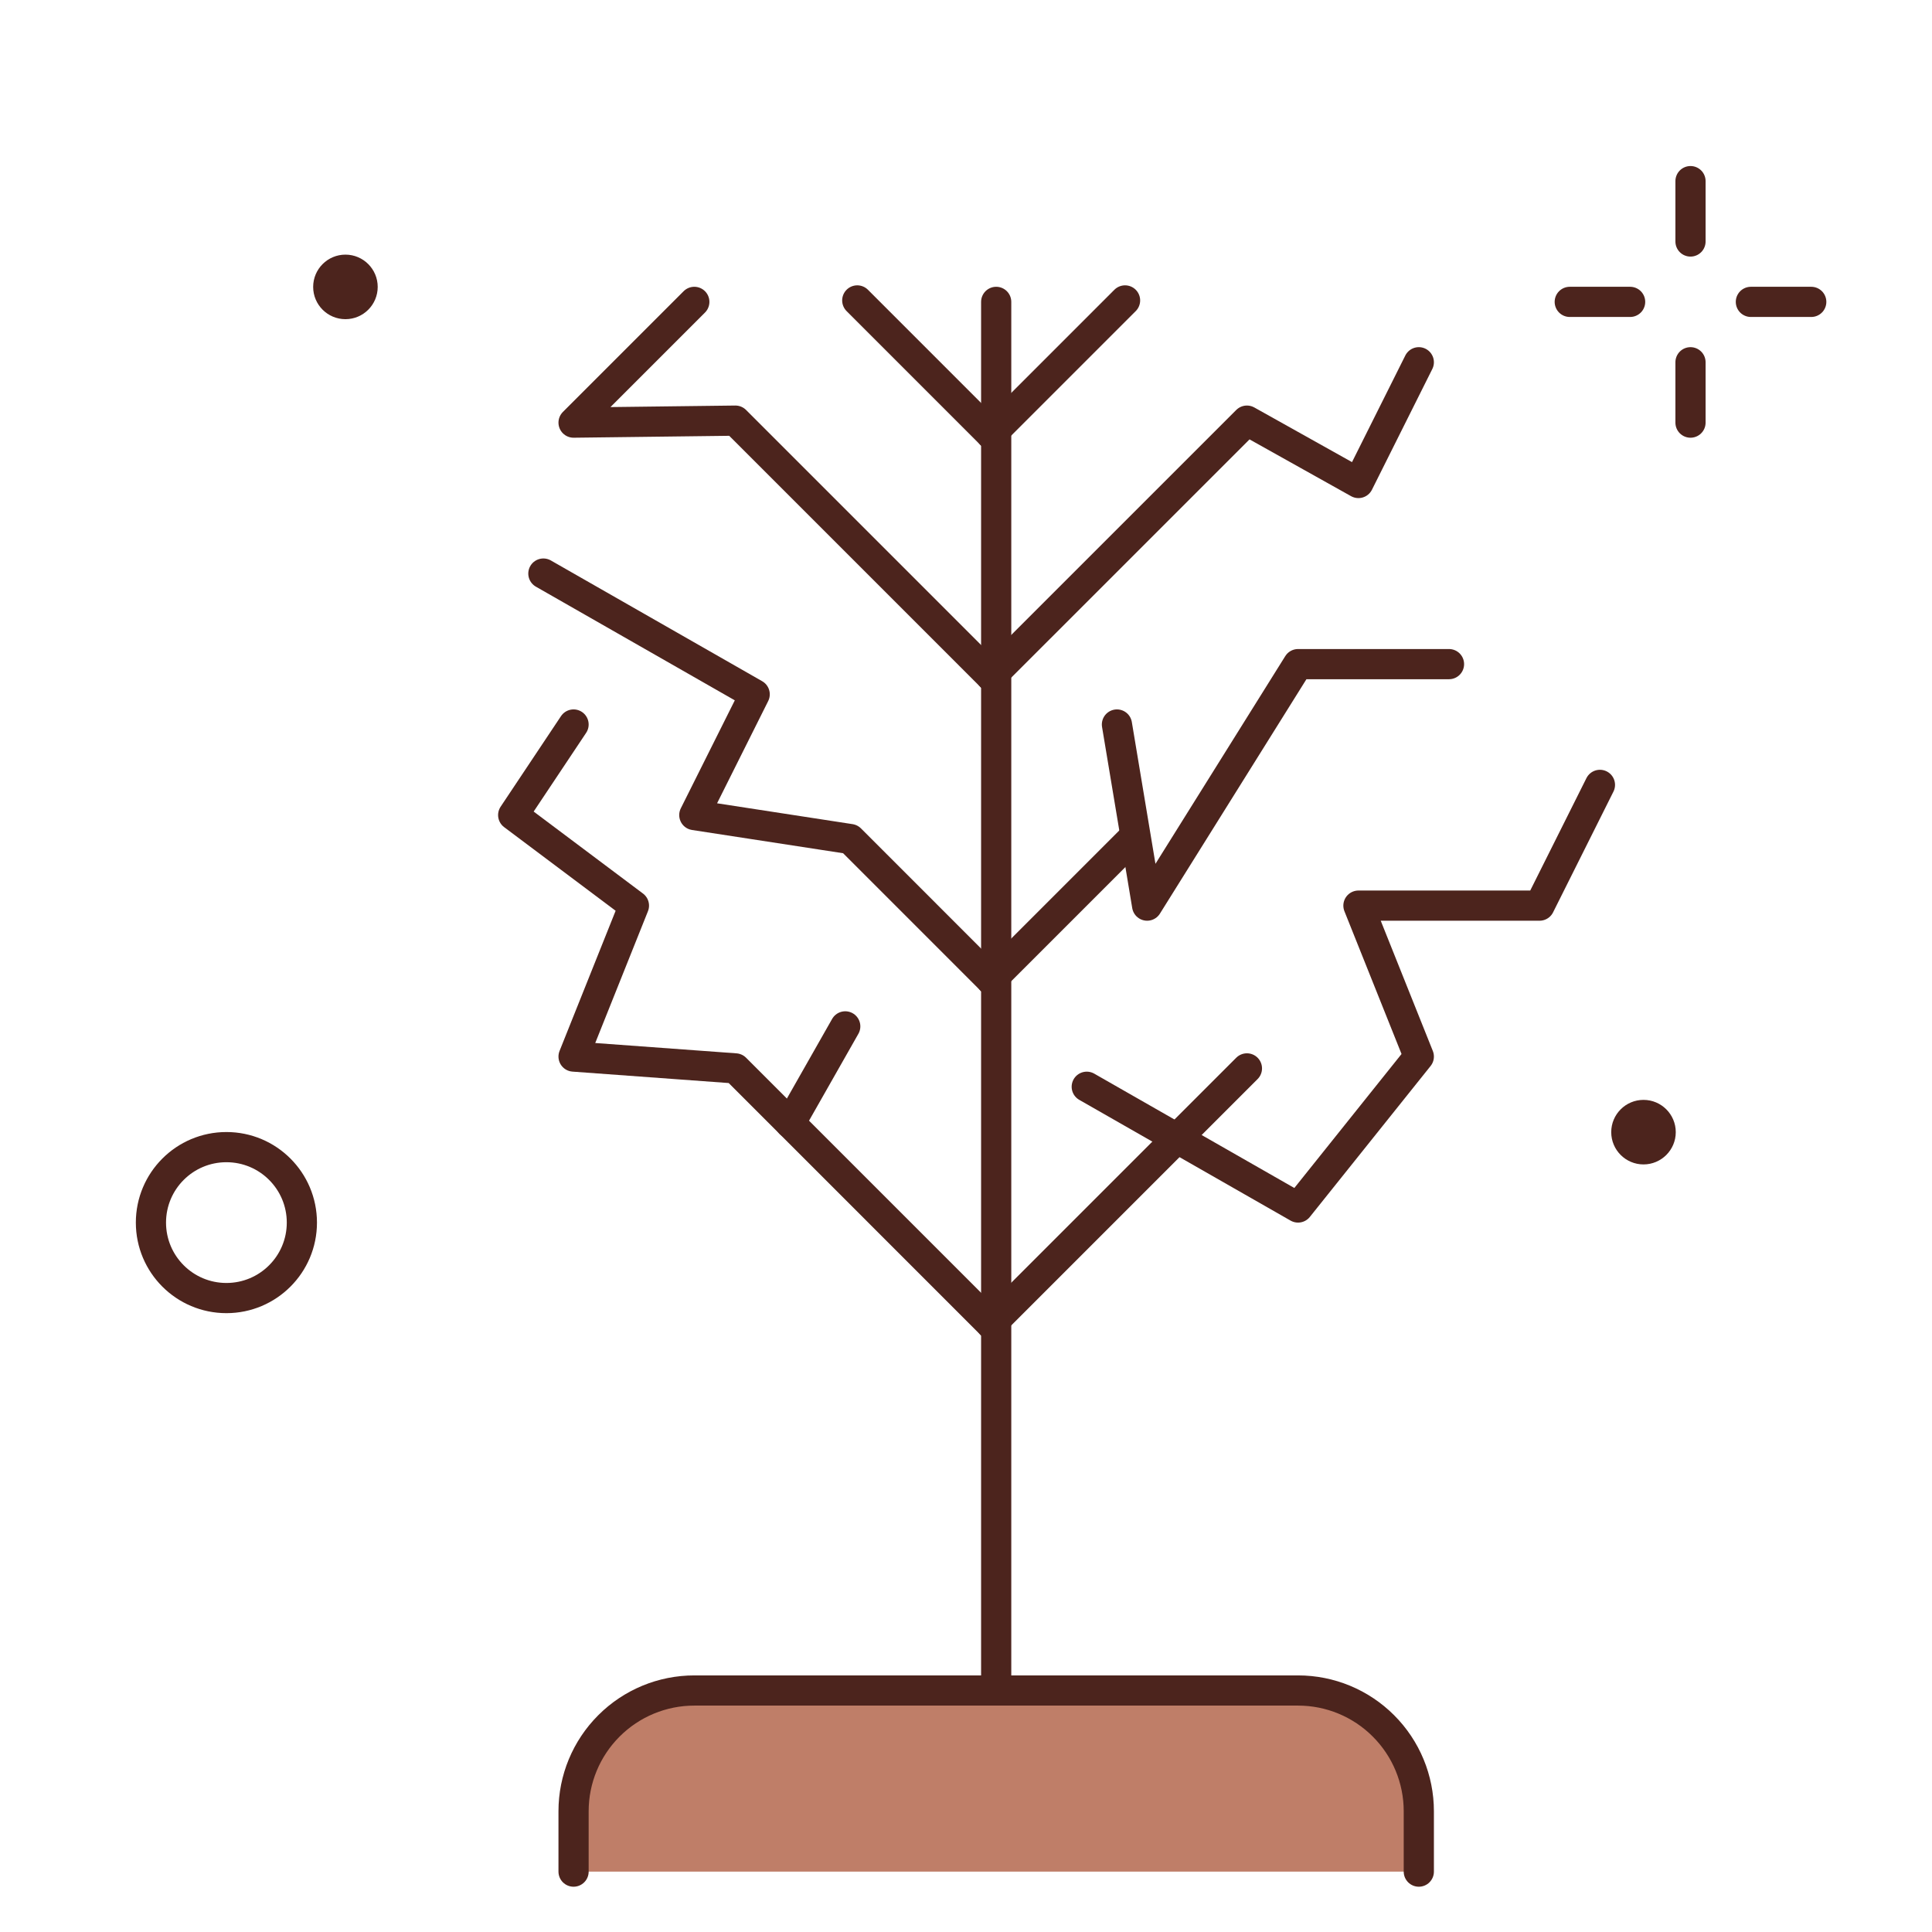 <svg width="64" height="64" viewBox="0 0 64 64" fill="none" xmlns="http://www.w3.org/2000/svg">
<path d="M56 6V8" stroke="#4C241D" stroke-linecap="round" stroke-linejoin="round"/>
<path d="M56 12V14" stroke="#4C241D" stroke-linecap="round" stroke-linejoin="round"/>
<path d="M52 10H54" stroke="#4C241D" stroke-linecap="round" stroke-linejoin="round"/>
<path d="M58 10H60" stroke="#4C241D" stroke-linecap="round" stroke-linejoin="round"/>
<path d="M33 10V57" stroke="#4C241D" stroke-linecap="round" stroke-linejoin="round"/>
<path d="M32.833 22.406L41.306 13.934L45 16L47 12" stroke="#4C241D" stroke-linecap="round" stroke-linejoin="round"/>
<path d="M32.833 22.406L24.361 13.934L19 14L23 10" stroke="#4C241D" stroke-linecap="round" stroke-linejoin="round"/>
<path d="M32.833 14.388L37.269 9.952" stroke="#4C241D" stroke-linecap="round" stroke-linejoin="round"/>
<path d="M32.833 14.388L28.398 9.952" stroke="#4C241D" stroke-linecap="round" stroke-linejoin="round"/>
<path d="M32.833 32.462L37.5 27.795" stroke="#4C241D" stroke-linecap="round" stroke-linejoin="round"/>
<path d="M32.833 32.462L28.167 27.795L23 27L25 23L18 19" stroke="#4C241D" stroke-linecap="round" stroke-linejoin="round"/>
<path d="M32.833 43.865L41.306 35.392" stroke="#4C241D" stroke-linecap="round" stroke-linejoin="round"/>
<path d="M32.833 43.865L26.473 37.504L24.361 35.392L19 35L21 30L17 27L19 24" stroke="#4C241D" stroke-linecap="round" stroke-linejoin="round"/>
<path d="M54.443 38.573C55.033 38.573 55.512 38.094 55.512 37.504C55.512 36.914 55.033 36.435 54.443 36.435C53.853 36.435 53.374 36.914 53.374 37.504C53.374 38.094 53.853 38.573 54.443 38.573Z" fill="#4C241D"/>
<path d="M11.443 10.573C12.033 10.573 12.512 10.095 12.512 9.504C12.512 8.914 12.033 8.435 11.443 8.435C10.853 8.435 10.374 8.914 10.374 9.504C10.374 10.095 10.853 10.573 11.443 10.573Z" fill="#4C241D"/>
<path d="M7.5 43C8.881 43 10 41.881 10 40.5C10 39.119 8.881 38 7.5 38C6.119 38 5 39.119 5 40.5C5 41.881 6.119 43 7.5 43Z" stroke="#4C241D" stroke-linecap="round" stroke-linejoin="round"/>
<path d="M28 34L26.177 37.209" stroke="#4C241D" stroke-linecap="round" stroke-linejoin="round"/>
<path d="M36 36L43 40L47 35L45 30H51L53 26" stroke="#4C241D" stroke-linecap="round" stroke-linejoin="round"/>
<path d="M37 24L38 30L43 22H48" stroke="#4C241D" stroke-linecap="round" stroke-linejoin="round"/>
<path d="M47 62V60C47 58.939 46.579 57.922 45.828 57.172C45.078 56.421 44.061 56 43 56H23C21.939 56 20.922 56.421 20.172 57.172C19.421 57.922 19 58.939 19 60V62" fill="#BF7E68"/>
<path d="M47 62V60C47 58.939 46.579 57.922 45.828 57.172C45.078 56.421 44.061 56 43 56H23C21.939 56 20.922 56.421 20.172 57.172C19.421 57.922 19 58.939 19 60V62" stroke="#4C241D" stroke-linecap="round" stroke-linejoin="round"/>
</svg>
